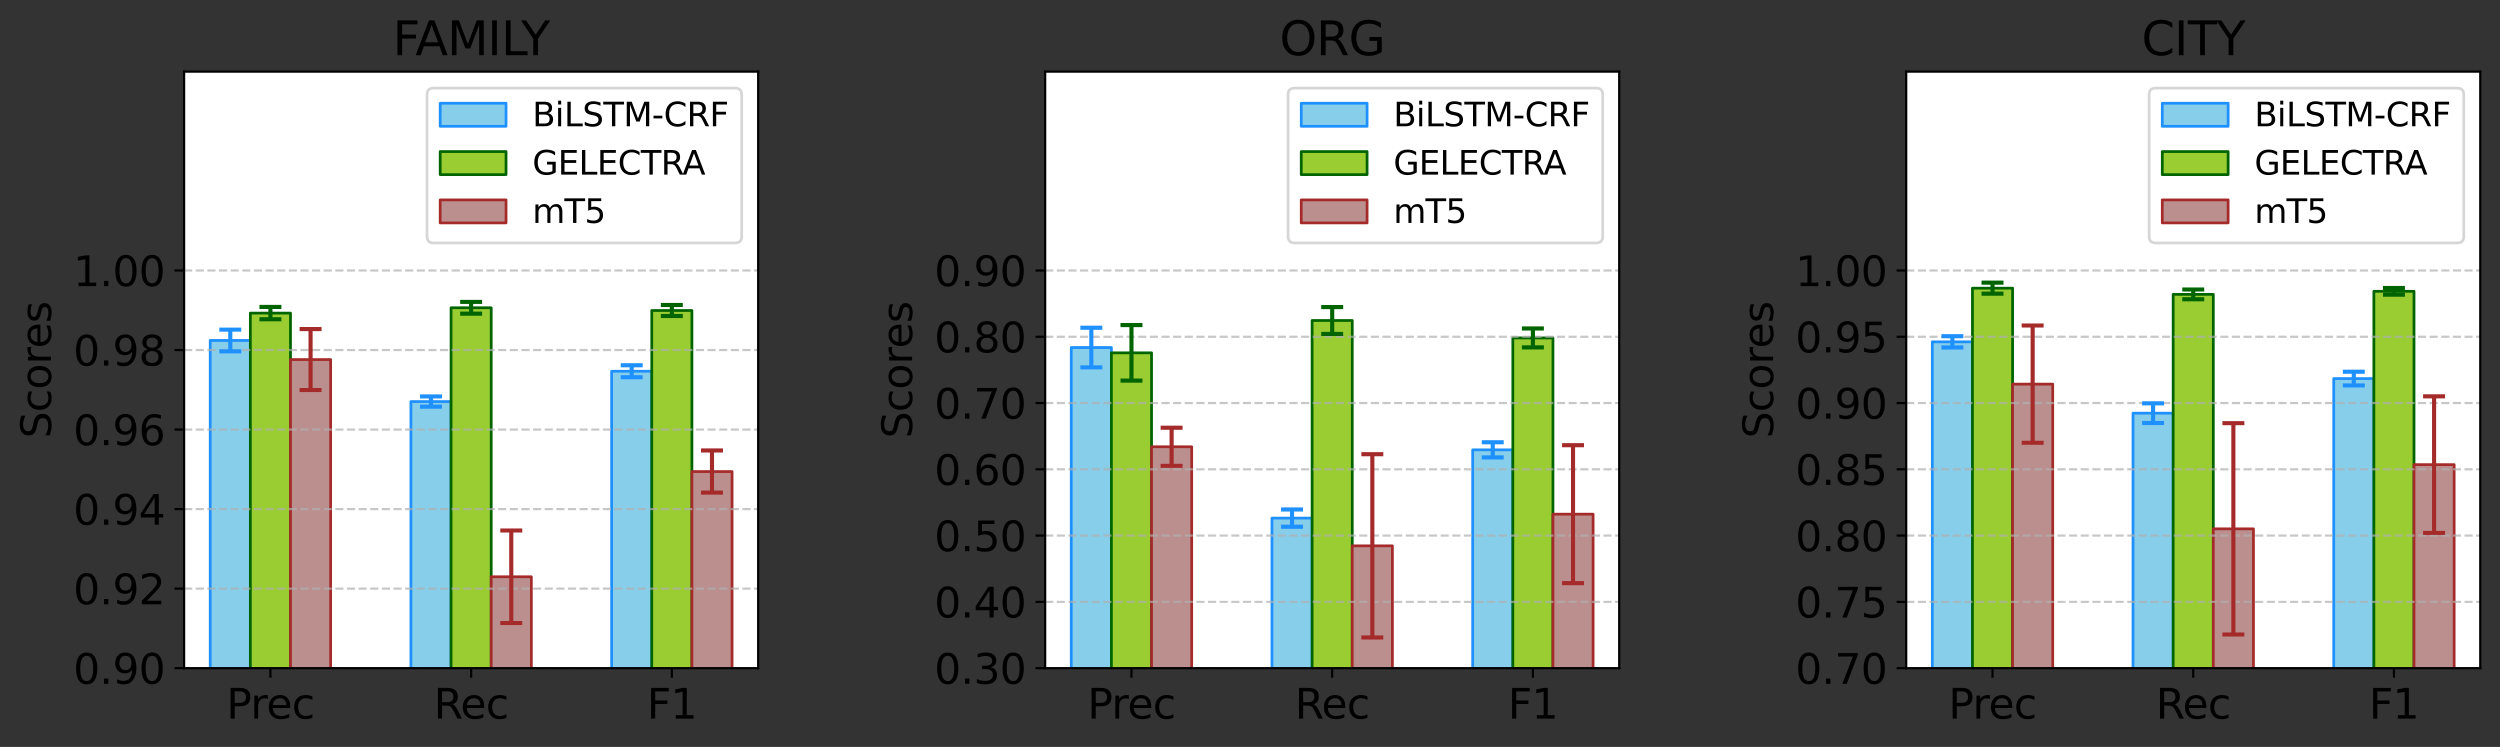 <?xml version="1.0" encoding="utf-8" standalone="no"?>
<!DOCTYPE svg PUBLIC "-//W3C//DTD SVG 1.1//EN"
  "http://www.w3.org/Graphics/SVG/1.1/DTD/svg11.dtd">
<svg xmlns:xlink="http://www.w3.org/1999/xlink" width="911.316pt" height="272.275pt" viewBox="0 0 911.316 272.275" xmlns="http://www.w3.org/2000/svg" version="1.1">
 <rect x="0" y="0" width="911.316" height="272.275" fill="#333333" stroke="none"/>
 <defs>
  <style type="text/css">*{stroke-linejoin: round; stroke-linecap: butt}</style>
 </defs>
 <g id="figure_1">
  <g id="patch_1">
   <path d="M 0 272.275 
L 911.316 272.275 
L 911.316 0 
L 0 0 
L 0 272.275 
z
" style="fill: none"/>
  </g>
  <g id="axes_1">
   <g id="patch_2">
    <path d="M 67.116 243.557 
L 276.366 243.557 
L 276.366 26.117 
L 67.116 26.117 
z
" style="fill: #ffffff"/>
   </g>
   <g id="patch_3">
    <path d="M 76.627 1548.197 
L 91.26 1548.197 
L 91.26 124.11 
L 76.627 124.11 
z
" clip-path="url(#p66195ab2c8)" style="fill: #87ceeb; stroke: #1e90ff; stroke-linejoin: miter"/>
   </g>
   <g id="patch_4">
    <path d="M 149.791 1548.197 
L 164.424 1548.197 
L 164.424 146.376 
L 149.791 146.376 
z
" clip-path="url(#p66195ab2c8)" style="fill: #87ceeb; stroke: #1e90ff; stroke-linejoin: miter"/>
   </g>
   <g id="patch_5">
    <path d="M 222.956 1548.197 
L 237.589 1548.197 
L 237.589 135.33 
L 222.956 135.33 
z
" clip-path="url(#p66195ab2c8)" style="fill: #87ceeb; stroke: #1e90ff; stroke-linejoin: miter"/>
   </g>
   <g id="patch_6">
    <path d="M 91.26 1548.197 
L 105.893 1548.197 
L 105.893 114.137 
L 91.26 114.137 
z
" clip-path="url(#p66195ab2c8)" style="fill: #9acd32; stroke: #006400; stroke-linejoin: miter"/>
   </g>
   <g id="patch_7">
    <path d="M 164.424 1548.197 
L 179.057 1548.197 
L 179.057 112.195 
L 164.424 112.195 
z
" clip-path="url(#p66195ab2c8)" style="fill: #9acd32; stroke: #006400; stroke-linejoin: miter"/>
   </g>
   <g id="patch_8">
    <path d="M 237.589 1548.197 
L 252.221 1548.197 
L 252.221 113.18 
L 237.589 113.18 
z
" clip-path="url(#p66195ab2c8)" style="fill: #9acd32; stroke: #006400; stroke-linejoin: miter"/>
   </g>
   <g id="patch_9">
    <path d="M 105.893 1548.197 
L 120.526 1548.197 
L 120.526 131.068 
L 105.893 131.068 
z
" clip-path="url(#p66195ab2c8)" style="fill: #bc8f8f; stroke: #a52a2a; stroke-linejoin: miter"/>
   </g>
   <g id="patch_10">
    <path d="M 179.057 1548.197 
L 193.69 1548.197 
L 193.69 210.246 
L 179.057 210.246 
z
" clip-path="url(#p66195ab2c8)" style="fill: #bc8f8f; stroke: #a52a2a; stroke-linejoin: miter"/>
   </g>
   <g id="patch_11">
    <path d="M 252.221 1548.197 
L 266.854 1548.197 
L 266.854 171.889 
L 252.221 171.889 
z
" clip-path="url(#p66195ab2c8)" style="fill: #bc8f8f; stroke: #a52a2a; stroke-linejoin: miter"/>
   </g>
   <g id="matplotlib.axis_1">
    <g id="xtick_1">
     <g id="line2d_1">
      <defs>
       <path id="mef17feef3d" d="M 0 0 
L 0 3.5 
" style="stroke: #000000; stroke-width: 0.8"/>
      </defs>
      <g>
       <use xlink:href="#mef17feef3d" x="98.576" y="243.557" style="stroke: #000000; stroke-width: 0.8"/>
      </g>
     </g>
     <g id="text_1">
      <!-- Prec -->
      <g transform="translate(82.532 261.955)scale(0.15 -0.15)">
       <defs>
        <path id="DejaVuSans-50" d="M 1259 4147 
L 1259 2394 
L 2053 2394 
Q 2494 2394 2734 2622 
Q 2975 2850 2975 3272 
Q 2975 3691 2734 3919 
Q 2494 4147 2053 4147 
L 1259 4147 
z
M 628 4666 
L 2053 4666 
Q 2838 4666 3239 4311 
Q 3641 3956 3641 3272 
Q 3641 2581 3239 2228 
Q 2838 1875 2053 1875 
L 1259 1875 
L 1259 0 
L 628 0 
L 628 4666 
z
" transform="scale(0.016)"/>
        <path id="DejaVuSans-72" d="M 2631 2963 
Q 2534 3019 2420 3045 
Q 2306 3072 2169 3072 
Q 1681 3072 1420 2755 
Q 1159 2438 1159 1844 
L 1159 0 
L 581 0 
L 581 3500 
L 1159 3500 
L 1159 2956 
Q 1341 3275 1631 3429 
Q 1922 3584 2338 3584 
Q 2397 3584 2469 3576 
Q 2541 3569 2628 3553 
L 2631 2963 
z
" transform="scale(0.016)"/>
        <path id="DejaVuSans-65" d="M 3597 1894 
L 3597 1613 
L 953 1613 
Q 991 1019 1311 708 
Q 1631 397 2203 397 
Q 2534 397 2845 478 
Q 3156 559 3463 722 
L 3463 178 
Q 3153 47 2828 -22 
Q 2503 -91 2169 -91 
Q 1331 -91 842 396 
Q 353 884 353 1716 
Q 353 2575 817 3079 
Q 1281 3584 2069 3584 
Q 2775 3584 3186 3129 
Q 3597 2675 3597 1894 
z
M 3022 2063 
Q 3016 2534 2758 2815 
Q 2500 3097 2075 3097 
Q 1594 3097 1305 2825 
Q 1016 2553 972 2059 
L 3022 2063 
z
" transform="scale(0.016)"/>
        <path id="DejaVuSans-63" d="M 3122 3366 
L 3122 2828 
Q 2878 2963 2633 3030 
Q 2388 3097 2138 3097 
Q 1578 3097 1268 2742 
Q 959 2388 959 1747 
Q 959 1106 1268 751 
Q 1578 397 2138 397 
Q 2388 397 2633 464 
Q 2878 531 3122 666 
L 3122 134 
Q 2881 22 2623 -34 
Q 2366 -91 2075 -91 
Q 1284 -91 818 406 
Q 353 903 353 1747 
Q 353 2603 823 3093 
Q 1294 3584 2113 3584 
Q 2378 3584 2631 3529 
Q 2884 3475 3122 3366 
z
" transform="scale(0.016)"/>
       </defs>
       <use xlink:href="#DejaVuSans-50"/>
       <use xlink:href="#DejaVuSans-72" x="58.553"/>
       <use xlink:href="#DejaVuSans-65" x="97.416"/>
       <use xlink:href="#DejaVuSans-63" x="158.939"/>
      </g>
     </g>
    </g>
    <g id="xtick_2">
     <g id="line2d_2">
      <g>
       <use xlink:href="#mef17feef3d" x="171.741" y="243.557" style="stroke: #000000; stroke-width: 0.8"/>
      </g>
     </g>
     <g id="text_2">
      <!-- Rec -->
      <g transform="translate(158.128 261.955)scale(0.15 -0.15)">
       <defs>
        <path id="DejaVuSans-52" d="M 2841 2188 
Q 3044 2119 3236 1894 
Q 3428 1669 3622 1275 
L 4263 0 
L 3584 0 
L 2988 1197 
Q 2756 1666 2539 1819 
Q 2322 1972 1947 1972 
L 1259 1972 
L 1259 0 
L 628 0 
L 628 4666 
L 2053 4666 
Q 2853 4666 3247 4331 
Q 3641 3997 3641 3322 
Q 3641 2881 3436 2590 
Q 3231 2300 2841 2188 
z
M 1259 4147 
L 1259 2491 
L 2053 2491 
Q 2509 2491 2742 2702 
Q 2975 2913 2975 3322 
Q 2975 3731 2742 3939 
Q 2509 4147 2053 4147 
L 1259 4147 
z
" transform="scale(0.016)"/>
       </defs>
       <use xlink:href="#DejaVuSans-52"/>
       <use xlink:href="#DejaVuSans-65" x="64.982"/>
       <use xlink:href="#DejaVuSans-63" x="126.506"/>
      </g>
     </g>
    </g>
    <g id="xtick_3">
     <g id="line2d_3">
      <g>
       <use xlink:href="#mef17feef3d" x="244.905" y="243.557" style="stroke: #000000; stroke-width: 0.8"/>
      </g>
     </g>
     <g id="text_3">
      <!-- F1 -->
      <g transform="translate(235.819 261.955)scale(0.15 -0.15)">
       <defs>
        <path id="DejaVuSans-46" d="M 628 4666 
L 3309 4666 
L 3309 4134 
L 1259 4134 
L 1259 2759 
L 3109 2759 
L 3109 2228 
L 1259 2228 
L 1259 0 
L 628 0 
L 628 4666 
z
" transform="scale(0.016)"/>
        <path id="DejaVuSans-31" d="M 794 531 
L 1825 531 
L 1825 4091 
L 703 3866 
L 703 4441 
L 1819 4666 
L 2450 4666 
L 2450 531 
L 3481 531 
L 3481 0 
L 794 0 
L 794 531 
z
" transform="scale(0.016)"/>
       </defs>
       <use xlink:href="#DejaVuSans-46"/>
       <use xlink:href="#DejaVuSans-31" x="57.52"/>
      </g>
     </g>
    </g>
   </g>
   <g id="matplotlib.axis_2">
    <g id="ytick_1">
     <g id="line2d_4">
      <path d="M 67.116 243.557 
L 276.366 243.557 
" clip-path="url(#p66195ab2c8)" style="fill: none; stroke-dasharray: 2.96,1.28; stroke-dashoffset: 0; stroke: #b0b0b0; stroke-opacity: 0.7; stroke-width: 0.8"/>
     </g>
     <g id="line2d_5">
      <defs>
       <path id="mcb99501581" d="M 0 0 
L -3.5 0 
" style="stroke: #000000; stroke-width: 0.8"/>
      </defs>
      <g>
       <use xlink:href="#mcb99501581" x="67.116" y="243.557" style="stroke: #000000; stroke-width: 0.8"/>
      </g>
     </g>
     <g id="text_4">
      <!-- 0.90 -->
      <g transform="translate(26.717 249.256)scale(0.15 -0.15)">
       <defs>
        <path id="DejaVuSans-30" d="M 2034 4250 
Q 1547 4250 1301 3770 
Q 1056 3291 1056 2328 
Q 1056 1369 1301 889 
Q 1547 409 2034 409 
Q 2525 409 2770 889 
Q 3016 1369 3016 2328 
Q 3016 3291 2770 3770 
Q 2525 4250 2034 4250 
z
M 2034 4750 
Q 2819 4750 3233 4129 
Q 3647 3509 3647 2328 
Q 3647 1150 3233 529 
Q 2819 -91 2034 -91 
Q 1250 -91 836 529 
Q 422 1150 422 2328 
Q 422 3509 836 4129 
Q 1250 4750 2034 4750 
z
" transform="scale(0.016)"/>
        <path id="DejaVuSans-2e" d="M 684 794 
L 1344 794 
L 1344 0 
L 684 0 
L 684 794 
z
" transform="scale(0.016)"/>
        <path id="DejaVuSans-39" d="M 703 97 
L 703 672 
Q 941 559 1184 500 
Q 1428 441 1663 441 
Q 2288 441 2617 861 
Q 2947 1281 2994 2138 
Q 2813 1869 2534 1725 
Q 2256 1581 1919 1581 
Q 1219 1581 811 2004 
Q 403 2428 403 3163 
Q 403 3881 828 4315 
Q 1253 4750 1959 4750 
Q 2769 4750 3195 4129 
Q 3622 3509 3622 2328 
Q 3622 1225 3098 567 
Q 2575 -91 1691 -91 
Q 1453 -91 1209 -44 
Q 966 3 703 97 
z
M 1959 2075 
Q 2384 2075 2632 2365 
Q 2881 2656 2881 3163 
Q 2881 3666 2632 3958 
Q 2384 4250 1959 4250 
Q 1534 4250 1286 3958 
Q 1038 3666 1038 3163 
Q 1038 2656 1286 2365 
Q 1534 2075 1959 2075 
z
" transform="scale(0.016)"/>
       </defs>
       <use xlink:href="#DejaVuSans-30"/>
       <use xlink:href="#DejaVuSans-2e" x="63.623"/>
       <use xlink:href="#DejaVuSans-39" x="95.41"/>
       <use xlink:href="#DejaVuSans-30" x="159.033"/>
      </g>
     </g>
    </g>
    <g id="ytick_2">
     <g id="line2d_6">
      <path d="M 67.116 214.565 
L 276.366 214.565 
" clip-path="url(#p66195ab2c8)" style="fill: none; stroke-dasharray: 2.96,1.28; stroke-dashoffset: 0; stroke: #b0b0b0; stroke-opacity: 0.7; stroke-width: 0.8"/>
     </g>
     <g id="line2d_7">
      <g>
       <use xlink:href="#mcb99501581" x="67.116" y="214.565" style="stroke: #000000; stroke-width: 0.8"/>
      </g>
     </g>
     <g id="text_5">
      <!-- 0.92 -->
      <g transform="translate(26.717 220.264)scale(0.15 -0.15)">
       <defs>
        <path id="DejaVuSans-32" d="M 1228 531 
L 3431 531 
L 3431 0 
L 469 0 
L 469 531 
Q 828 903 1448 1529 
Q 2069 2156 2228 2338 
Q 2531 2678 2651 2914 
Q 2772 3150 2772 3378 
Q 2772 3750 2511 3984 
Q 2250 4219 1831 4219 
Q 1534 4219 1204 4116 
Q 875 4013 500 3803 
L 500 4441 
Q 881 4594 1212 4672 
Q 1544 4750 1819 4750 
Q 2544 4750 2975 4387 
Q 3406 4025 3406 3419 
Q 3406 3131 3298 2873 
Q 3191 2616 2906 2266 
Q 2828 2175 2409 1742 
Q 1991 1309 1228 531 
z
" transform="scale(0.016)"/>
       </defs>
       <use xlink:href="#DejaVuSans-30"/>
       <use xlink:href="#DejaVuSans-2e" x="63.623"/>
       <use xlink:href="#DejaVuSans-39" x="95.41"/>
       <use xlink:href="#DejaVuSans-32" x="159.033"/>
      </g>
     </g>
    </g>
    <g id="ytick_3">
     <g id="line2d_8">
      <path d="M 67.116 185.573 
L 276.366 185.573 
" clip-path="url(#p66195ab2c8)" style="fill: none; stroke-dasharray: 2.96,1.28; stroke-dashoffset: 0; stroke: #b0b0b0; stroke-opacity: 0.7; stroke-width: 0.8"/>
     </g>
     <g id="line2d_9">
      <g>
       <use xlink:href="#mcb99501581" x="67.116" y="185.573" style="stroke: #000000; stroke-width: 0.8"/>
      </g>
     </g>
     <g id="text_6">
      <!-- 0.94 -->
      <g transform="translate(26.717 191.272)scale(0.15 -0.15)">
       <defs>
        <path id="DejaVuSans-34" d="M 2419 4116 
L 825 1625 
L 2419 1625 
L 2419 4116 
z
M 2253 4666 
L 3047 4666 
L 3047 1625 
L 3713 1625 
L 3713 1100 
L 3047 1100 
L 3047 0 
L 2419 0 
L 2419 1100 
L 313 1100 
L 313 1709 
L 2253 4666 
z
" transform="scale(0.016)"/>
       </defs>
       <use xlink:href="#DejaVuSans-30"/>
       <use xlink:href="#DejaVuSans-2e" x="63.623"/>
       <use xlink:href="#DejaVuSans-39" x="95.41"/>
       <use xlink:href="#DejaVuSans-34" x="159.033"/>
      </g>
     </g>
    </g>
    <g id="ytick_4">
     <g id="line2d_10">
      <path d="M 67.116 156.581 
L 276.366 156.581 
" clip-path="url(#p66195ab2c8)" style="fill: none; stroke-dasharray: 2.96,1.28; stroke-dashoffset: 0; stroke: #b0b0b0; stroke-opacity: 0.7; stroke-width: 0.8"/>
     </g>
     <g id="line2d_11">
      <g>
       <use xlink:href="#mcb99501581" x="67.116" y="156.581" style="stroke: #000000; stroke-width: 0.8"/>
      </g>
     </g>
     <g id="text_7">
      <!-- 0.96 -->
      <g transform="translate(26.717 162.28)scale(0.15 -0.15)">
       <defs>
        <path id="DejaVuSans-36" d="M 2113 2584 
Q 1688 2584 1439 2293 
Q 1191 2003 1191 1497 
Q 1191 994 1439 701 
Q 1688 409 2113 409 
Q 2538 409 2786 701 
Q 3034 994 3034 1497 
Q 3034 2003 2786 2293 
Q 2538 2584 2113 2584 
z
M 3366 4563 
L 3366 3988 
Q 3128 4100 2886 4159 
Q 2644 4219 2406 4219 
Q 1781 4219 1451 3797 
Q 1122 3375 1075 2522 
Q 1259 2794 1537 2939 
Q 1816 3084 2150 3084 
Q 2853 3084 3261 2657 
Q 3669 2231 3669 1497 
Q 3669 778 3244 343 
Q 2819 -91 2113 -91 
Q 1303 -91 875 529 
Q 447 1150 447 2328 
Q 447 3434 972 4092 
Q 1497 4750 2381 4750 
Q 2619 4750 2861 4703 
Q 3103 4656 3366 4563 
z
" transform="scale(0.016)"/>
       </defs>
       <use xlink:href="#DejaVuSans-30"/>
       <use xlink:href="#DejaVuSans-2e" x="63.623"/>
       <use xlink:href="#DejaVuSans-39" x="95.41"/>
       <use xlink:href="#DejaVuSans-36" x="159.033"/>
      </g>
     </g>
    </g>
    <g id="ytick_5">
     <g id="line2d_12">
      <path d="M 67.116 127.589 
L 276.366 127.589 
" clip-path="url(#p66195ab2c8)" style="fill: none; stroke-dasharray: 2.96,1.28; stroke-dashoffset: 0; stroke: #b0b0b0; stroke-opacity: 0.7; stroke-width: 0.8"/>
     </g>
     <g id="line2d_13">
      <g>
       <use xlink:href="#mcb99501581" x="67.116" y="127.589" style="stroke: #000000; stroke-width: 0.8"/>
      </g>
     </g>
     <g id="text_8">
      <!-- 0.98 -->
      <g transform="translate(26.717 133.288)scale(0.15 -0.15)">
       <defs>
        <path id="DejaVuSans-38" d="M 2034 2216 
Q 1584 2216 1326 1975 
Q 1069 1734 1069 1313 
Q 1069 891 1326 650 
Q 1584 409 2034 409 
Q 2484 409 2743 651 
Q 3003 894 3003 1313 
Q 3003 1734 2745 1975 
Q 2488 2216 2034 2216 
z
M 1403 2484 
Q 997 2584 770 2862 
Q 544 3141 544 3541 
Q 544 4100 942 4425 
Q 1341 4750 2034 4750 
Q 2731 4750 3128 4425 
Q 3525 4100 3525 3541 
Q 3525 3141 3298 2862 
Q 3072 2584 2669 2484 
Q 3125 2378 3379 2068 
Q 3634 1759 3634 1313 
Q 3634 634 3220 271 
Q 2806 -91 2034 -91 
Q 1263 -91 848 271 
Q 434 634 434 1313 
Q 434 1759 690 2068 
Q 947 2378 1403 2484 
z
M 1172 3481 
Q 1172 3119 1398 2916 
Q 1625 2713 2034 2713 
Q 2441 2713 2670 2916 
Q 2900 3119 2900 3481 
Q 2900 3844 2670 4047 
Q 2441 4250 2034 4250 
Q 1625 4250 1398 4047 
Q 1172 3844 1172 3481 
z
" transform="scale(0.016)"/>
       </defs>
       <use xlink:href="#DejaVuSans-30"/>
       <use xlink:href="#DejaVuSans-2e" x="63.623"/>
       <use xlink:href="#DejaVuSans-39" x="95.41"/>
       <use xlink:href="#DejaVuSans-38" x="159.033"/>
      </g>
     </g>
    </g>
    <g id="ytick_6">
     <g id="line2d_14">
      <path d="M 67.116 98.597 
L 276.366 98.597 
" clip-path="url(#p66195ab2c8)" style="fill: none; stroke-dasharray: 2.96,1.28; stroke-dashoffset: 0; stroke: #b0b0b0; stroke-opacity: 0.7; stroke-width: 0.8"/>
     </g>
     <g id="line2d_15">
      <g>
       <use xlink:href="#mcb99501581" x="67.116" y="98.597" style="stroke: #000000; stroke-width: 0.8"/>
      </g>
     </g>
     <g id="text_9">
      <!-- 1.00 -->
      <g transform="translate(26.717 104.296)scale(0.15 -0.15)">
       <use xlink:href="#DejaVuSans-31"/>
       <use xlink:href="#DejaVuSans-2e" x="63.623"/>
       <use xlink:href="#DejaVuSans-30" x="95.41"/>
       <use xlink:href="#DejaVuSans-30" x="159.033"/>
      </g>
     </g>
    </g>
    <g id="text_10">
     <!-- Scores -->
     <g transform="translate(18.598 159.748)rotate(-90)scale(0.15 -0.15)">
      <defs>
       <path id="DejaVuSans-53" d="M 3425 4513 
L 3425 3897 
Q 3066 4069 2747 4153 
Q 2428 4238 2131 4238 
Q 1616 4238 1336 4038 
Q 1056 3838 1056 3469 
Q 1056 3159 1242 3001 
Q 1428 2844 1947 2747 
L 2328 2669 
Q 3034 2534 3370 2195 
Q 3706 1856 3706 1288 
Q 3706 609 3251 259 
Q 2797 -91 1919 -91 
Q 1588 -91 1214 -16 
Q 841 59 441 206 
L 441 856 
Q 825 641 1194 531 
Q 1563 422 1919 422 
Q 2459 422 2753 634 
Q 3047 847 3047 1241 
Q 3047 1584 2836 1778 
Q 2625 1972 2144 2069 
L 1759 2144 
Q 1053 2284 737 2584 
Q 422 2884 422 3419 
Q 422 4038 858 4394 
Q 1294 4750 2059 4750 
Q 2388 4750 2728 4690 
Q 3069 4631 3425 4513 
z
" transform="scale(0.016)"/>
       <path id="DejaVuSans-6f" d="M 1959 3097 
Q 1497 3097 1228 2736 
Q 959 2375 959 1747 
Q 959 1119 1226 758 
Q 1494 397 1959 397 
Q 2419 397 2687 759 
Q 2956 1122 2956 1747 
Q 2956 2369 2687 2733 
Q 2419 3097 1959 3097 
z
M 1959 3584 
Q 2709 3584 3137 3096 
Q 3566 2609 3566 1747 
Q 3566 888 3137 398 
Q 2709 -91 1959 -91 
Q 1206 -91 779 398 
Q 353 888 353 1747 
Q 353 2609 779 3096 
Q 1206 3584 1959 3584 
z
" transform="scale(0.016)"/>
       <path id="DejaVuSans-73" d="M 2834 3397 
L 2834 2853 
Q 2591 2978 2328 3040 
Q 2066 3103 1784 3103 
Q 1356 3103 1142 2972 
Q 928 2841 928 2578 
Q 928 2378 1081 2264 
Q 1234 2150 1697 2047 
L 1894 2003 
Q 2506 1872 2764 1633 
Q 3022 1394 3022 966 
Q 3022 478 2636 193 
Q 2250 -91 1575 -91 
Q 1294 -91 989 -36 
Q 684 19 347 128 
L 347 722 
Q 666 556 975 473 
Q 1284 391 1588 391 
Q 1994 391 2212 530 
Q 2431 669 2431 922 
Q 2431 1156 2273 1281 
Q 2116 1406 1581 1522 
L 1381 1569 
Q 847 1681 609 1914 
Q 372 2147 372 2553 
Q 372 3047 722 3315 
Q 1072 3584 1716 3584 
Q 2034 3584 2315 3537 
Q 2597 3491 2834 3397 
z
" transform="scale(0.016)"/>
      </defs>
      <use xlink:href="#DejaVuSans-53"/>
      <use xlink:href="#DejaVuSans-63" x="63.477"/>
      <use xlink:href="#DejaVuSans-6f" x="118.457"/>
      <use xlink:href="#DejaVuSans-72" x="179.639"/>
      <use xlink:href="#DejaVuSans-65" x="218.502"/>
      <use xlink:href="#DejaVuSans-73" x="280.025"/>
     </g>
    </g>
   </g>
   <g id="LineCollection_1">
    <path d="M 83.943 128.061 
L 83.943 120.16 
" clip-path="url(#p66195ab2c8)" style="fill: none; stroke: #1e90ff; stroke-width: 1.5"/>
    <path d="M 157.108 148.245 
L 157.108 144.507 
" clip-path="url(#p66195ab2c8)" style="fill: none; stroke: #1e90ff; stroke-width: 1.5"/>
    <path d="M 230.272 137.513 
L 230.272 133.148 
" clip-path="url(#p66195ab2c8)" style="fill: none; stroke: #1e90ff; stroke-width: 1.5"/>
   </g>
   <g id="line2d_16">
    <defs>
     <path id="mf400fa6314" d="M 4 0 
L -4 -0 
" style="stroke: #1e90ff; stroke-width: 1.5"/>
    </defs>
    <g clip-path="url(#p66195ab2c8)">
     <use xlink:href="#mf400fa6314" x="83.943" y="128.061" style="fill: #1e90ff; stroke: #1e90ff; stroke-width: 1.5"/>
     <use xlink:href="#mf400fa6314" x="157.108" y="148.245" style="fill: #1e90ff; stroke: #1e90ff; stroke-width: 1.5"/>
     <use xlink:href="#mf400fa6314" x="230.272" y="137.513" style="fill: #1e90ff; stroke: #1e90ff; stroke-width: 1.5"/>
    </g>
   </g>
   <g id="line2d_17">
    <g clip-path="url(#p66195ab2c8)">
     <use xlink:href="#mf400fa6314" x="83.943" y="120.16" style="fill: #1e90ff; stroke: #1e90ff; stroke-width: 1.5"/>
     <use xlink:href="#mf400fa6314" x="157.108" y="144.507" style="fill: #1e90ff; stroke: #1e90ff; stroke-width: 1.5"/>
     <use xlink:href="#mf400fa6314" x="230.272" y="133.148" style="fill: #1e90ff; stroke: #1e90ff; stroke-width: 1.5"/>
    </g>
   </g>
   <g id="LineCollection_2">
    <path d="M 98.576 116.384 
L 98.576 111.891 
" clip-path="url(#p66195ab2c8)" style="fill: none; stroke: #006400; stroke-width: 1.5"/>
    <path d="M 171.741 114.336 
L 171.741 110.053 
" clip-path="url(#p66195ab2c8)" style="fill: none; stroke: #006400; stroke-width: 1.5"/>
    <path d="M 244.905 115.182 
L 244.905 111.179 
" clip-path="url(#p66195ab2c8)" style="fill: none; stroke: #006400; stroke-width: 1.5"/>
   </g>
   <g id="line2d_18">
    <defs>
     <path id="m7ef2db8e1b" d="M 4 0 
L -4 -0 
" style="stroke: #006400; stroke-width: 1.5"/>
    </defs>
    <g clip-path="url(#p66195ab2c8)">
     <use xlink:href="#m7ef2db8e1b" x="98.576" y="116.384" style="fill: #006400; stroke: #006400; stroke-width: 1.5"/>
     <use xlink:href="#m7ef2db8e1b" x="171.741" y="114.336" style="fill: #006400; stroke: #006400; stroke-width: 1.5"/>
     <use xlink:href="#m7ef2db8e1b" x="244.905" y="115.182" style="fill: #006400; stroke: #006400; stroke-width: 1.5"/>
    </g>
   </g>
   <g id="line2d_19">
    <g clip-path="url(#p66195ab2c8)">
     <use xlink:href="#m7ef2db8e1b" x="98.576" y="111.891" style="fill: #006400; stroke: #006400; stroke-width: 1.5"/>
     <use xlink:href="#m7ef2db8e1b" x="171.741" y="110.053" style="fill: #006400; stroke: #006400; stroke-width: 1.5"/>
     <use xlink:href="#m7ef2db8e1b" x="244.905" y="111.179" style="fill: #006400; stroke: #006400; stroke-width: 1.5"/>
    </g>
   </g>
   <g id="LineCollection_3">
    <path d="M 113.209 142.175 
L 113.209 119.962 
" clip-path="url(#p66195ab2c8)" style="fill: none; stroke: #a52a2a; stroke-width: 1.5"/>
    <path d="M 186.373 227.11 
L 186.373 193.381 
" clip-path="url(#p66195ab2c8)" style="fill: none; stroke: #a52a2a; stroke-width: 1.5"/>
    <path d="M 259.538 179.563 
L 259.538 164.215 
" clip-path="url(#p66195ab2c8)" style="fill: none; stroke: #a52a2a; stroke-width: 1.5"/>
   </g>
   <g id="line2d_20">
    <defs>
     <path id="mbed68f5052" d="M 4 0 
L -4 -0 
" style="stroke: #a52a2a; stroke-width: 1.5"/>
    </defs>
    <g clip-path="url(#p66195ab2c8)">
     <use xlink:href="#mbed68f5052" x="113.209" y="142.175" style="fill: #a52a2a; stroke: #a52a2a; stroke-width: 1.5"/>
     <use xlink:href="#mbed68f5052" x="186.373" y="227.11" style="fill: #a52a2a; stroke: #a52a2a; stroke-width: 1.5"/>
     <use xlink:href="#mbed68f5052" x="259.538" y="179.563" style="fill: #a52a2a; stroke: #a52a2a; stroke-width: 1.5"/>
    </g>
   </g>
   <g id="line2d_21">
    <g clip-path="url(#p66195ab2c8)">
     <use xlink:href="#mbed68f5052" x="113.209" y="119.962" style="fill: #a52a2a; stroke: #a52a2a; stroke-width: 1.5"/>
     <use xlink:href="#mbed68f5052" x="186.373" y="193.381" style="fill: #a52a2a; stroke: #a52a2a; stroke-width: 1.5"/>
     <use xlink:href="#mbed68f5052" x="259.538" y="164.215" style="fill: #a52a2a; stroke: #a52a2a; stroke-width: 1.5"/>
    </g>
   </g>
   <g id="patch_12">
    <path d="M 67.116 243.557 
L 67.116 26.117 
" style="fill: none; stroke: #000000; stroke-width: 0.8; stroke-linejoin: miter; stroke-linecap: square"/>
   </g>
   <g id="patch_13">
    <path d="M 276.366 243.557 
L 276.366 26.117 
" style="fill: none; stroke: #000000; stroke-width: 0.8; stroke-linejoin: miter; stroke-linecap: square"/>
   </g>
   <g id="patch_14">
    <path d="M 67.116 243.557 
L 276.366 243.557 
" style="fill: none; stroke: #000000; stroke-width: 0.8; stroke-linejoin: miter; stroke-linecap: square"/>
   </g>
   <g id="patch_15">
    <path d="M 67.116 26.117 
L 276.366 26.117 
" style="fill: none; stroke: #000000; stroke-width: 0.8; stroke-linejoin: miter; stroke-linecap: square"/>
   </g>
   <g id="text_11">
    <!-- FAMILY -->
    <g transform="translate(143.17 20.117)scale(0.17 -0.17)">
     <defs>
      <path id="DejaVuSans-41" d="M 2188 4044 
L 1331 1722 
L 3047 1722 
L 2188 4044 
z
M 1831 4666 
L 2547 4666 
L 4325 0 
L 3669 0 
L 3244 1197 
L 1141 1197 
L 716 0 
L 50 0 
L 1831 4666 
z
" transform="scale(0.016)"/>
      <path id="DejaVuSans-4d" d="M 628 4666 
L 1569 4666 
L 2759 1491 
L 3956 4666 
L 4897 4666 
L 4897 0 
L 4281 0 
L 4281 4097 
L 3078 897 
L 2444 897 
L 1241 4097 
L 1241 0 
L 628 0 
L 628 4666 
z
" transform="scale(0.016)"/>
      <path id="DejaVuSans-49" d="M 628 4666 
L 1259 4666 
L 1259 0 
L 628 0 
L 628 4666 
z
" transform="scale(0.016)"/>
      <path id="DejaVuSans-4c" d="M 628 4666 
L 1259 4666 
L 1259 531 
L 3531 531 
L 3531 0 
L 628 0 
L 628 4666 
z
" transform="scale(0.016)"/>
      <path id="DejaVuSans-59" d="M -13 4666 
L 666 4666 
L 1959 2747 
L 3244 4666 
L 3922 4666 
L 2272 2222 
L 2272 0 
L 1638 0 
L 1638 2222 
L -13 4666 
z
" transform="scale(0.016)"/>
     </defs>
     <use xlink:href="#DejaVuSans-46"/>
     <use xlink:href="#DejaVuSans-41" x="48.395"/>
     <use xlink:href="#DejaVuSans-4d" x="116.803"/>
     <use xlink:href="#DejaVuSans-49" x="203.082"/>
     <use xlink:href="#DejaVuSans-4c" x="232.574"/>
     <use xlink:href="#DejaVuSans-59" x="275.037"/>
    </g>
   </g>
   <g id="legend_1">
    <g id="patch_16">
     <path d="M 158.062 88.559 
L 267.966 88.559 
Q 270.366 88.559 270.366 86.159 
L 270.366 34.517 
Q 270.366 32.117 267.966 32.117 
L 158.062 32.117 
Q 155.662 32.117 155.662 34.517 
L 155.662 86.159 
Q 155.662 88.559 158.062 88.559 
z
" style="fill: #ffffff; opacity: 0.8; stroke: #cccccc; stroke-linejoin: miter"/>
    </g>
    <g id="patch_17">
     <path d="M 160.463 46.035 
L 184.463 46.035 
L 184.463 37.635 
L 160.463 37.635 
z
" style="fill: #87ceeb; stroke: #1e90ff; stroke-linejoin: miter"/>
    </g>
    <g id="text_12">
     <!-- BiLSTM-CRF -->
     <g transform="translate(194.062 46.035)scale(0.12 -0.12)">
      <defs>
       <path id="DejaVuSans-42" d="M 1259 2228 
L 1259 519 
L 2272 519 
Q 2781 519 3026 730 
Q 3272 941 3272 1375 
Q 3272 1813 3026 2020 
Q 2781 2228 2272 2228 
L 1259 2228 
z
M 1259 4147 
L 1259 2741 
L 2194 2741 
Q 2656 2741 2882 2914 
Q 3109 3088 3109 3444 
Q 3109 3797 2882 3972 
Q 2656 4147 2194 4147 
L 1259 4147 
z
M 628 4666 
L 2241 4666 
Q 2963 4666 3353 4366 
Q 3744 4066 3744 3513 
Q 3744 3084 3544 2831 
Q 3344 2578 2956 2516 
Q 3422 2416 3680 2098 
Q 3938 1781 3938 1306 
Q 3938 681 3513 340 
Q 3088 0 2303 0 
L 628 0 
L 628 4666 
z
" transform="scale(0.016)"/>
       <path id="DejaVuSans-69" d="M 603 3500 
L 1178 3500 
L 1178 0 
L 603 0 
L 603 3500 
z
M 603 4863 
L 1178 4863 
L 1178 4134 
L 603 4134 
L 603 4863 
z
" transform="scale(0.016)"/>
       <path id="DejaVuSans-54" d="M -19 4666 
L 3928 4666 
L 3928 4134 
L 2272 4134 
L 2272 0 
L 1638 0 
L 1638 4134 
L -19 4134 
L -19 4666 
z
" transform="scale(0.016)"/>
       <path id="DejaVuSans-2d" d="M 313 2009 
L 1997 2009 
L 1997 1497 
L 313 1497 
L 313 2009 
z
" transform="scale(0.016)"/>
       <path id="DejaVuSans-43" d="M 4122 4306 
L 4122 3641 
Q 3803 3938 3442 4084 
Q 3081 4231 2675 4231 
Q 1875 4231 1450 3742 
Q 1025 3253 1025 2328 
Q 1025 1406 1450 917 
Q 1875 428 2675 428 
Q 3081 428 3442 575 
Q 3803 722 4122 1019 
L 4122 359 
Q 3791 134 3420 21 
Q 3050 -91 2638 -91 
Q 1578 -91 968 557 
Q 359 1206 359 2328 
Q 359 3453 968 4101 
Q 1578 4750 2638 4750 
Q 3056 4750 3426 4639 
Q 3797 4528 4122 4306 
z
" transform="scale(0.016)"/>
      </defs>
      <use xlink:href="#DejaVuSans-42"/>
      <use xlink:href="#DejaVuSans-69" x="68.604"/>
      <use xlink:href="#DejaVuSans-4c" x="96.387"/>
      <use xlink:href="#DejaVuSans-53" x="152.1"/>
      <use xlink:href="#DejaVuSans-54" x="215.576"/>
      <use xlink:href="#DejaVuSans-4d" x="276.66"/>
      <use xlink:href="#DejaVuSans-2d" x="362.939"/>
      <use xlink:href="#DejaVuSans-43" x="399.023"/>
      <use xlink:href="#DejaVuSans-52" x="468.848"/>
      <use xlink:href="#DejaVuSans-46" x="538.33"/>
     </g>
    </g>
    <g id="patch_18">
     <path d="M 160.463 63.649 
L 184.463 63.649 
L 184.463 55.249 
L 160.463 55.249 
z
" style="fill: #9acd32; stroke: #006400; stroke-linejoin: miter"/>
    </g>
    <g id="text_13">
     <!-- GELECTRA -->
     <g transform="translate(194.062 63.649)scale(0.12 -0.12)">
      <defs>
       <path id="DejaVuSans-47" d="M 3809 666 
L 3809 1919 
L 2778 1919 
L 2778 2438 
L 4434 2438 
L 4434 434 
Q 4069 175 3628 42 
Q 3188 -91 2688 -91 
Q 1594 -91 976 548 
Q 359 1188 359 2328 
Q 359 3472 976 4111 
Q 1594 4750 2688 4750 
Q 3144 4750 3555 4637 
Q 3966 4525 4313 4306 
L 4313 3634 
Q 3963 3931 3569 4081 
Q 3175 4231 2741 4231 
Q 1884 4231 1454 3753 
Q 1025 3275 1025 2328 
Q 1025 1384 1454 906 
Q 1884 428 2741 428 
Q 3075 428 3337 486 
Q 3600 544 3809 666 
z
" transform="scale(0.016)"/>
       <path id="DejaVuSans-45" d="M 628 4666 
L 3578 4666 
L 3578 4134 
L 1259 4134 
L 1259 2753 
L 3481 2753 
L 3481 2222 
L 1259 2222 
L 1259 531 
L 3634 531 
L 3634 0 
L 628 0 
L 628 4666 
z
" transform="scale(0.016)"/>
      </defs>
      <use xlink:href="#DejaVuSans-47"/>
      <use xlink:href="#DejaVuSans-45" x="77.49"/>
      <use xlink:href="#DejaVuSans-4c" x="140.674"/>
      <use xlink:href="#DejaVuSans-45" x="196.387"/>
      <use xlink:href="#DejaVuSans-43" x="259.57"/>
      <use xlink:href="#DejaVuSans-54" x="329.395"/>
      <use xlink:href="#DejaVuSans-52" x="390.479"/>
      <use xlink:href="#DejaVuSans-41" x="455.961"/>
     </g>
    </g>
    <g id="patch_19">
     <path d="M 160.463 81.263 
L 184.463 81.263 
L 184.463 72.863 
L 160.463 72.863 
z
" style="fill: #bc8f8f; stroke: #a52a2a; stroke-linejoin: miter"/>
    </g>
    <g id="text_14">
     <!-- mT5 -->
     <g transform="translate(194.062 81.263)scale(0.12 -0.12)">
      <defs>
       <path id="DejaVuSans-6d" d="M 3328 2828 
Q 3544 3216 3844 3400 
Q 4144 3584 4550 3584 
Q 5097 3584 5394 3201 
Q 5691 2819 5691 2113 
L 5691 0 
L 5113 0 
L 5113 2094 
Q 5113 2597 4934 2840 
Q 4756 3084 4391 3084 
Q 3944 3084 3684 2787 
Q 3425 2491 3425 1978 
L 3425 0 
L 2847 0 
L 2847 2094 
Q 2847 2600 2669 2842 
Q 2491 3084 2119 3084 
Q 1678 3084 1418 2786 
Q 1159 2488 1159 1978 
L 1159 0 
L 581 0 
L 581 3500 
L 1159 3500 
L 1159 2956 
Q 1356 3278 1631 3431 
Q 1906 3584 2284 3584 
Q 2666 3584 2933 3390 
Q 3200 3197 3328 2828 
z
" transform="scale(0.016)"/>
       <path id="DejaVuSans-35" d="M 691 4666 
L 3169 4666 
L 3169 4134 
L 1269 4134 
L 1269 2991 
Q 1406 3038 1543 3061 
Q 1681 3084 1819 3084 
Q 2600 3084 3056 2656 
Q 3513 2228 3513 1497 
Q 3513 744 3044 326 
Q 2575 -91 1722 -91 
Q 1428 -91 1123 -41 
Q 819 9 494 109 
L 494 744 
Q 775 591 1075 516 
Q 1375 441 1709 441 
Q 2250 441 2565 725 
Q 2881 1009 2881 1497 
Q 2881 1984 2565 2268 
Q 2250 2553 1709 2553 
Q 1456 2553 1204 2497 
Q 953 2441 691 2322 
L 691 4666 
z
" transform="scale(0.016)"/>
      </defs>
      <use xlink:href="#DejaVuSans-6d"/>
      <use xlink:href="#DejaVuSans-54" x="97.412"/>
      <use xlink:href="#DejaVuSans-35" x="158.496"/>
     </g>
    </g>
   </g>
  </g>
  <g id="axes_2">
   <g id="patch_20">
    <path d="M 380.991 243.557 
L 590.241 243.557 
L 590.241 26.117 
L 380.991 26.117 
z
" style="fill: #ffffff"/>
   </g>
   <g id="patch_21">
    <path d="M 390.502 316.037 
L 405.135 316.037 
L 405.135 126.686 
L 390.502 126.686 
z
" clip-path="url(#p0414abc80d)" style="fill: #87ceeb; stroke: #1e90ff; stroke-linejoin: miter"/>
   </g>
   <g id="patch_22">
    <path d="M 463.666 316.037 
L 478.299 316.037 
L 478.299 188.864 
L 463.666 188.864 
z
" clip-path="url(#p0414abc80d)" style="fill: #87ceeb; stroke: #1e90ff; stroke-linejoin: miter"/>
   </g>
   <g id="patch_23">
    <path d="M 536.831 316.037 
L 551.464 316.037 
L 551.464 163.979 
L 536.831 163.979 
z
" clip-path="url(#p0414abc80d)" style="fill: #87ceeb; stroke: #1e90ff; stroke-linejoin: miter"/>
   </g>
   <g id="patch_24">
    <path d="M 405.135 316.037 
L 419.768 316.037 
L 419.768 128.619 
L 405.135 128.619 
z
" clip-path="url(#p0414abc80d)" style="fill: #9acd32; stroke: #006400; stroke-linejoin: miter"/>
   </g>
   <g id="patch_25">
    <path d="M 478.299 316.037 
L 492.932 316.037 
L 492.932 116.828 
L 478.299 116.828 
z
" clip-path="url(#p0414abc80d)" style="fill: #9acd32; stroke: #006400; stroke-linejoin: miter"/>
   </g>
   <g id="patch_26">
    <path d="M 551.464 316.037 
L 566.096 316.037 
L 566.096 123.187 
L 551.464 123.187 
z
" clip-path="url(#p0414abc80d)" style="fill: #9acd32; stroke: #006400; stroke-linejoin: miter"/>
   </g>
   <g id="patch_27">
    <path d="M 419.768 316.037 
L 434.401 316.037 
L 434.401 162.868 
L 419.768 162.868 
z
" clip-path="url(#p0414abc80d)" style="fill: #bc8f8f; stroke: #a52a2a; stroke-linejoin: miter"/>
   </g>
   <g id="patch_28">
    <path d="M 492.932 316.037 
L 507.565 316.037 
L 507.565 198.972 
L 492.932 198.972 
z
" clip-path="url(#p0414abc80d)" style="fill: #bc8f8f; stroke: #a52a2a; stroke-linejoin: miter"/>
   </g>
   <g id="patch_29">
    <path d="M 566.096 316.037 
L 580.729 316.037 
L 580.729 187.424 
L 566.096 187.424 
z
" clip-path="url(#p0414abc80d)" style="fill: #bc8f8f; stroke: #a52a2a; stroke-linejoin: miter"/>
   </g>
   <g id="matplotlib.axis_3">
    <g id="xtick_4">
     <g id="line2d_22">
      <g>
       <use xlink:href="#mef17feef3d" x="412.451" y="243.557" style="stroke: #000000; stroke-width: 0.8"/>
      </g>
     </g>
     <g id="text_15">
      <!-- Prec -->
      <g transform="translate(396.407 261.955)scale(0.15 -0.15)">
       <use xlink:href="#DejaVuSans-50"/>
       <use xlink:href="#DejaVuSans-72" x="58.553"/>
       <use xlink:href="#DejaVuSans-65" x="97.416"/>
       <use xlink:href="#DejaVuSans-63" x="158.939"/>
      </g>
     </g>
    </g>
    <g id="xtick_5">
     <g id="line2d_23">
      <g>
       <use xlink:href="#mef17feef3d" x="485.616" y="243.557" style="stroke: #000000; stroke-width: 0.8"/>
      </g>
     </g>
     <g id="text_16">
      <!-- Rec -->
      <g transform="translate(472.003 261.955)scale(0.15 -0.15)">
       <use xlink:href="#DejaVuSans-52"/>
       <use xlink:href="#DejaVuSans-65" x="64.982"/>
       <use xlink:href="#DejaVuSans-63" x="126.506"/>
      </g>
     </g>
    </g>
    <g id="xtick_6">
     <g id="line2d_24">
      <g>
       <use xlink:href="#mef17feef3d" x="558.78" y="243.557" style="stroke: #000000; stroke-width: 0.8"/>
      </g>
     </g>
     <g id="text_17">
      <!-- F1 -->
      <g transform="translate(549.694 261.955)scale(0.15 -0.15)">
       <use xlink:href="#DejaVuSans-46"/>
       <use xlink:href="#DejaVuSans-31" x="57.52"/>
      </g>
     </g>
    </g>
   </g>
   <g id="matplotlib.axis_4">
    <g id="ytick_7">
     <g id="line2d_25">
      <path d="M 380.991 243.557 
L 590.241 243.557 
" clip-path="url(#p0414abc80d)" style="fill: none; stroke-dasharray: 2.96,1.28; stroke-dashoffset: 0; stroke: #b0b0b0; stroke-opacity: 0.7; stroke-width: 0.8"/>
     </g>
     <g id="line2d_26">
      <g>
       <use xlink:href="#mcb99501581" x="380.991" y="243.557" style="stroke: #000000; stroke-width: 0.8"/>
      </g>
     </g>
     <g id="text_18">
      <!-- 0.30 -->
      <g transform="translate(340.592 249.256)scale(0.15 -0.15)">
       <defs>
        <path id="DejaVuSans-33" d="M 2597 2516 
Q 3050 2419 3304 2112 
Q 3559 1806 3559 1356 
Q 3559 666 3084 287 
Q 2609 -91 1734 -91 
Q 1441 -91 1130 -33 
Q 819 25 488 141 
L 488 750 
Q 750 597 1062 519 
Q 1375 441 1716 441 
Q 2309 441 2620 675 
Q 2931 909 2931 1356 
Q 2931 1769 2642 2001 
Q 2353 2234 1838 2234 
L 1294 2234 
L 1294 2753 
L 1863 2753 
Q 2328 2753 2575 2939 
Q 2822 3125 2822 3475 
Q 2822 3834 2567 4026 
Q 2313 4219 1838 4219 
Q 1578 4219 1281 4162 
Q 984 4106 628 3988 
L 628 4550 
Q 988 4650 1302 4700 
Q 1616 4750 1894 4750 
Q 2613 4750 3031 4423 
Q 3450 4097 3450 3541 
Q 3450 3153 3228 2886 
Q 3006 2619 2597 2516 
z
" transform="scale(0.016)"/>
       </defs>
       <use xlink:href="#DejaVuSans-30"/>
       <use xlink:href="#DejaVuSans-2e" x="63.623"/>
       <use xlink:href="#DejaVuSans-33" x="95.41"/>
       <use xlink:href="#DejaVuSans-30" x="159.033"/>
      </g>
     </g>
    </g>
    <g id="ytick_8">
     <g id="line2d_27">
      <path d="M 380.991 219.397 
L 590.241 219.397 
" clip-path="url(#p0414abc80d)" style="fill: none; stroke-dasharray: 2.96,1.28; stroke-dashoffset: 0; stroke: #b0b0b0; stroke-opacity: 0.7; stroke-width: 0.8"/>
     </g>
     <g id="line2d_28">
      <g>
       <use xlink:href="#mcb99501581" x="380.991" y="219.397" style="stroke: #000000; stroke-width: 0.8"/>
      </g>
     </g>
     <g id="text_19">
      <!-- 0.40 -->
      <g transform="translate(340.592 225.096)scale(0.15 -0.15)">
       <use xlink:href="#DejaVuSans-30"/>
       <use xlink:href="#DejaVuSans-2e" x="63.623"/>
       <use xlink:href="#DejaVuSans-34" x="95.41"/>
       <use xlink:href="#DejaVuSans-30" x="159.033"/>
      </g>
     </g>
    </g>
    <g id="ytick_9">
     <g id="line2d_29">
      <path d="M 380.991 195.237 
L 590.241 195.237 
" clip-path="url(#p0414abc80d)" style="fill: none; stroke-dasharray: 2.96,1.28; stroke-dashoffset: 0; stroke: #b0b0b0; stroke-opacity: 0.7; stroke-width: 0.8"/>
     </g>
     <g id="line2d_30">
      <g>
       <use xlink:href="#mcb99501581" x="380.991" y="195.237" style="stroke: #000000; stroke-width: 0.8"/>
      </g>
     </g>
     <g id="text_20">
      <!-- 0.50 -->
      <g transform="translate(340.592 200.936)scale(0.15 -0.15)">
       <use xlink:href="#DejaVuSans-30"/>
       <use xlink:href="#DejaVuSans-2e" x="63.623"/>
       <use xlink:href="#DejaVuSans-35" x="95.41"/>
       <use xlink:href="#DejaVuSans-30" x="159.033"/>
      </g>
     </g>
    </g>
    <g id="ytick_10">
     <g id="line2d_31">
      <path d="M 380.991 171.077 
L 590.241 171.077 
" clip-path="url(#p0414abc80d)" style="fill: none; stroke-dasharray: 2.96,1.28; stroke-dashoffset: 0; stroke: #b0b0b0; stroke-opacity: 0.7; stroke-width: 0.8"/>
     </g>
     <g id="line2d_32">
      <g>
       <use xlink:href="#mcb99501581" x="380.991" y="171.077" style="stroke: #000000; stroke-width: 0.8"/>
      </g>
     </g>
     <g id="text_21">
      <!-- 0.60 -->
      <g transform="translate(340.592 176.776)scale(0.15 -0.15)">
       <use xlink:href="#DejaVuSans-30"/>
       <use xlink:href="#DejaVuSans-2e" x="63.623"/>
       <use xlink:href="#DejaVuSans-36" x="95.41"/>
       <use xlink:href="#DejaVuSans-30" x="159.033"/>
      </g>
     </g>
    </g>
    <g id="ytick_11">
     <g id="line2d_33">
      <path d="M 380.991 146.917 
L 590.241 146.917 
" clip-path="url(#p0414abc80d)" style="fill: none; stroke-dasharray: 2.96,1.28; stroke-dashoffset: 0; stroke: #b0b0b0; stroke-opacity: 0.7; stroke-width: 0.8"/>
     </g>
     <g id="line2d_34">
      <g>
       <use xlink:href="#mcb99501581" x="380.991" y="146.917" style="stroke: #000000; stroke-width: 0.8"/>
      </g>
     </g>
     <g id="text_22">
      <!-- 0.70 -->
      <g transform="translate(340.592 152.616)scale(0.15 -0.15)">
       <defs>
        <path id="DejaVuSans-37" d="M 525 4666 
L 3525 4666 
L 3525 4397 
L 1831 0 
L 1172 0 
L 2766 4134 
L 525 4134 
L 525 4666 
z
" transform="scale(0.016)"/>
       </defs>
       <use xlink:href="#DejaVuSans-30"/>
       <use xlink:href="#DejaVuSans-2e" x="63.623"/>
       <use xlink:href="#DejaVuSans-37" x="95.41"/>
       <use xlink:href="#DejaVuSans-30" x="159.033"/>
      </g>
     </g>
    </g>
    <g id="ytick_12">
     <g id="line2d_35">
      <path d="M 380.991 122.757 
L 590.241 122.757 
" clip-path="url(#p0414abc80d)" style="fill: none; stroke-dasharray: 2.96,1.28; stroke-dashoffset: 0; stroke: #b0b0b0; stroke-opacity: 0.7; stroke-width: 0.8"/>
     </g>
     <g id="line2d_36">
      <g>
       <use xlink:href="#mcb99501581" x="380.991" y="122.757" style="stroke: #000000; stroke-width: 0.8"/>
      </g>
     </g>
     <g id="text_23">
      <!-- 0.80 -->
      <g transform="translate(340.592 128.456)scale(0.15 -0.15)">
       <use xlink:href="#DejaVuSans-30"/>
       <use xlink:href="#DejaVuSans-2e" x="63.623"/>
       <use xlink:href="#DejaVuSans-38" x="95.41"/>
       <use xlink:href="#DejaVuSans-30" x="159.033"/>
      </g>
     </g>
    </g>
    <g id="ytick_13">
     <g id="line2d_37">
      <path d="M 380.991 98.597 
L 590.241 98.597 
" clip-path="url(#p0414abc80d)" style="fill: none; stroke-dasharray: 2.96,1.28; stroke-dashoffset: 0; stroke: #b0b0b0; stroke-opacity: 0.7; stroke-width: 0.8"/>
     </g>
     <g id="line2d_38">
      <g>
       <use xlink:href="#mcb99501581" x="380.991" y="98.597" style="stroke: #000000; stroke-width: 0.8"/>
      </g>
     </g>
     <g id="text_24">
      <!-- 0.90 -->
      <g transform="translate(340.592 104.296)scale(0.15 -0.15)">
       <use xlink:href="#DejaVuSans-30"/>
       <use xlink:href="#DejaVuSans-2e" x="63.623"/>
       <use xlink:href="#DejaVuSans-39" x="95.41"/>
       <use xlink:href="#DejaVuSans-30" x="159.033"/>
      </g>
     </g>
    </g>
    <g id="text_25">
     <!-- Scores -->
     <g transform="translate(332.473 159.748)rotate(-90)scale(0.15 -0.15)">
      <use xlink:href="#DejaVuSans-53"/>
      <use xlink:href="#DejaVuSans-63" x="63.477"/>
      <use xlink:href="#DejaVuSans-6f" x="118.457"/>
      <use xlink:href="#DejaVuSans-72" x="179.639"/>
      <use xlink:href="#DejaVuSans-65" x="218.502"/>
      <use xlink:href="#DejaVuSans-73" x="280.025"/>
     </g>
    </g>
   </g>
   <g id="LineCollection_4">
    <path d="M 397.818 133.912 
L 397.818 119.459 
" clip-path="url(#p0414abc80d)" style="fill: none; stroke: #1e90ff; stroke-width: 1.5"/>
    <path d="M 470.983 192.008 
L 470.983 185.72 
" clip-path="url(#p0414abc80d)" style="fill: none; stroke: #1e90ff; stroke-width: 1.5"/>
    <path d="M 544.147 166.741 
L 544.147 161.218 
" clip-path="url(#p0414abc80d)" style="fill: none; stroke: #1e90ff; stroke-width: 1.5"/>
   </g>
   <g id="line2d_39">
    <g clip-path="url(#p0414abc80d)">
     <use xlink:href="#mf400fa6314" x="397.818" y="133.912" style="fill: #1e90ff; stroke: #1e90ff; stroke-width: 1.5"/>
     <use xlink:href="#mf400fa6314" x="470.983" y="192.008" style="fill: #1e90ff; stroke: #1e90ff; stroke-width: 1.5"/>
     <use xlink:href="#mf400fa6314" x="544.147" y="166.741" style="fill: #1e90ff; stroke: #1e90ff; stroke-width: 1.5"/>
    </g>
   </g>
   <g id="line2d_40">
    <g clip-path="url(#p0414abc80d)">
     <use xlink:href="#mf400fa6314" x="397.818" y="119.459" style="fill: #1e90ff; stroke: #1e90ff; stroke-width: 1.5"/>
     <use xlink:href="#mf400fa6314" x="470.983" y="185.72" style="fill: #1e90ff; stroke: #1e90ff; stroke-width: 1.5"/>
     <use xlink:href="#mf400fa6314" x="544.147" y="161.218" style="fill: #1e90ff; stroke: #1e90ff; stroke-width: 1.5"/>
    </g>
   </g>
   <g id="LineCollection_5">
    <path d="M 412.451 138.74 
L 412.451 118.497 
" clip-path="url(#p0414abc80d)" style="fill: none; stroke: #006400; stroke-width: 1.5"/>
    <path d="M 485.616 121.72 
L 485.616 111.937 
" clip-path="url(#p0414abc80d)" style="fill: none; stroke: #006400; stroke-width: 1.5"/>
    <path d="M 558.78 126.635 
L 558.78 119.74 
" clip-path="url(#p0414abc80d)" style="fill: none; stroke: #006400; stroke-width: 1.5"/>
   </g>
   <g id="line2d_41">
    <g clip-path="url(#p0414abc80d)">
     <use xlink:href="#m7ef2db8e1b" x="412.451" y="138.74" style="fill: #006400; stroke: #006400; stroke-width: 1.5"/>
     <use xlink:href="#m7ef2db8e1b" x="485.616" y="121.72" style="fill: #006400; stroke: #006400; stroke-width: 1.5"/>
     <use xlink:href="#m7ef2db8e1b" x="558.78" y="126.635" style="fill: #006400; stroke: #006400; stroke-width: 1.5"/>
    </g>
   </g>
   <g id="line2d_42">
    <g clip-path="url(#p0414abc80d)">
     <use xlink:href="#m7ef2db8e1b" x="412.451" y="118.497" style="fill: #006400; stroke: #006400; stroke-width: 1.5"/>
     <use xlink:href="#m7ef2db8e1b" x="485.616" y="111.937" style="fill: #006400; stroke: #006400; stroke-width: 1.5"/>
     <use xlink:href="#m7ef2db8e1b" x="558.78" y="119.74" style="fill: #006400; stroke: #006400; stroke-width: 1.5"/>
    </g>
   </g>
   <g id="LineCollection_6">
    <path d="M 427.084 169.807 
L 427.084 155.928 
" clip-path="url(#p0414abc80d)" style="fill: none; stroke: #a52a2a; stroke-width: 1.5"/>
    <path d="M 500.248 232.377 
L 500.248 165.568 
" clip-path="url(#p0414abc80d)" style="fill: none; stroke: #a52a2a; stroke-width: 1.5"/>
    <path d="M 573.413 212.561 
L 573.413 162.287 
" clip-path="url(#p0414abc80d)" style="fill: none; stroke: #a52a2a; stroke-width: 1.5"/>
   </g>
   <g id="line2d_43">
    <g clip-path="url(#p0414abc80d)">
     <use xlink:href="#mbed68f5052" x="427.084" y="169.807" style="fill: #a52a2a; stroke: #a52a2a; stroke-width: 1.5"/>
     <use xlink:href="#mbed68f5052" x="500.248" y="232.377" style="fill: #a52a2a; stroke: #a52a2a; stroke-width: 1.5"/>
     <use xlink:href="#mbed68f5052" x="573.413" y="212.561" style="fill: #a52a2a; stroke: #a52a2a; stroke-width: 1.5"/>
    </g>
   </g>
   <g id="line2d_44">
    <g clip-path="url(#p0414abc80d)">
     <use xlink:href="#mbed68f5052" x="427.084" y="155.928" style="fill: #a52a2a; stroke: #a52a2a; stroke-width: 1.5"/>
     <use xlink:href="#mbed68f5052" x="500.248" y="165.568" style="fill: #a52a2a; stroke: #a52a2a; stroke-width: 1.5"/>
     <use xlink:href="#mbed68f5052" x="573.413" y="162.287" style="fill: #a52a2a; stroke: #a52a2a; stroke-width: 1.5"/>
    </g>
   </g>
   <g id="patch_30">
    <path d="M 380.991 243.557 
L 380.991 26.117 
" style="fill: none; stroke: #000000; stroke-width: 0.8; stroke-linejoin: miter; stroke-linecap: square"/>
   </g>
   <g id="patch_31">
    <path d="M 590.241 243.557 
L 590.241 26.117 
" style="fill: none; stroke: #000000; stroke-width: 0.8; stroke-linejoin: miter; stroke-linecap: square"/>
   </g>
   <g id="patch_32">
    <path d="M 380.991 243.557 
L 590.241 243.557 
" style="fill: none; stroke: #000000; stroke-width: 0.8; stroke-linejoin: miter; stroke-linecap: square"/>
   </g>
   <g id="patch_33">
    <path d="M 380.991 26.117 
L 590.241 26.117 
" style="fill: none; stroke: #000000; stroke-width: 0.8; stroke-linejoin: miter; stroke-linecap: square"/>
   </g>
   <g id="text_26">
    <!-- ORG -->
    <g transform="translate(466.432 20.117)scale(0.17 -0.17)">
     <defs>
      <path id="DejaVuSans-4f" d="M 2522 4238 
Q 1834 4238 1429 3725 
Q 1025 3213 1025 2328 
Q 1025 1447 1429 934 
Q 1834 422 2522 422 
Q 3209 422 3611 934 
Q 4013 1447 4013 2328 
Q 4013 3213 3611 3725 
Q 3209 4238 2522 4238 
z
M 2522 4750 
Q 3503 4750 4090 4092 
Q 4678 3434 4678 2328 
Q 4678 1225 4090 567 
Q 3503 -91 2522 -91 
Q 1538 -91 948 565 
Q 359 1222 359 2328 
Q 359 3434 948 4092 
Q 1538 4750 2522 4750 
z
" transform="scale(0.016)"/>
     </defs>
     <use xlink:href="#DejaVuSans-4f"/>
     <use xlink:href="#DejaVuSans-52" x="78.711"/>
     <use xlink:href="#DejaVuSans-47" x="148.193"/>
    </g>
   </g>
   <g id="legend_2">
    <g id="patch_34">
     <path d="M 471.938 88.559 
L 581.841 88.559 
Q 584.241 88.559 584.241 86.159 
L 584.241 34.517 
Q 584.241 32.117 581.841 32.117 
L 471.938 32.117 
Q 469.538 32.117 469.538 34.517 
L 469.538 86.159 
Q 469.538 88.559 471.938 88.559 
z
" style="fill: #ffffff; opacity: 0.8; stroke: #cccccc; stroke-linejoin: miter"/>
    </g>
    <g id="patch_35">
     <path d="M 474.337 46.035 
L 498.337 46.035 
L 498.337 37.635 
L 474.337 37.635 
z
" style="fill: #87ceeb; stroke: #1e90ff; stroke-linejoin: miter"/>
    </g>
    <g id="text_27">
     <!-- BiLSTM-CRF -->
     <g transform="translate(507.938 46.035)scale(0.12 -0.12)">
      <use xlink:href="#DejaVuSans-42"/>
      <use xlink:href="#DejaVuSans-69" x="68.604"/>
      <use xlink:href="#DejaVuSans-4c" x="96.387"/>
      <use xlink:href="#DejaVuSans-53" x="152.1"/>
      <use xlink:href="#DejaVuSans-54" x="215.576"/>
      <use xlink:href="#DejaVuSans-4d" x="276.66"/>
      <use xlink:href="#DejaVuSans-2d" x="362.939"/>
      <use xlink:href="#DejaVuSans-43" x="399.023"/>
      <use xlink:href="#DejaVuSans-52" x="468.848"/>
      <use xlink:href="#DejaVuSans-46" x="538.33"/>
     </g>
    </g>
    <g id="patch_36">
     <path d="M 474.337 63.649 
L 498.337 63.649 
L 498.337 55.249 
L 474.337 55.249 
z
" style="fill: #9acd32; stroke: #006400; stroke-linejoin: miter"/>
    </g>
    <g id="text_28">
     <!-- GELECTRA -->
     <g transform="translate(507.938 63.649)scale(0.12 -0.12)">
      <use xlink:href="#DejaVuSans-47"/>
      <use xlink:href="#DejaVuSans-45" x="77.49"/>
      <use xlink:href="#DejaVuSans-4c" x="140.674"/>
      <use xlink:href="#DejaVuSans-45" x="196.387"/>
      <use xlink:href="#DejaVuSans-43" x="259.57"/>
      <use xlink:href="#DejaVuSans-54" x="329.395"/>
      <use xlink:href="#DejaVuSans-52" x="390.479"/>
      <use xlink:href="#DejaVuSans-41" x="455.961"/>
     </g>
    </g>
    <g id="patch_37">
     <path d="M 474.337 81.263 
L 498.337 81.263 
L 498.337 72.863 
L 474.337 72.863 
z
" style="fill: #bc8f8f; stroke: #a52a2a; stroke-linejoin: miter"/>
    </g>
    <g id="text_29">
     <!-- mT5 -->
     <g transform="translate(507.938 81.263)scale(0.12 -0.12)">
      <use xlink:href="#DejaVuSans-6d"/>
      <use xlink:href="#DejaVuSans-54" x="97.412"/>
      <use xlink:href="#DejaVuSans-35" x="158.496"/>
     </g>
    </g>
   </g>
  </g>
  <g id="axes_3">
   <g id="patch_38">
    <path d="M 694.866 243.557 
L 904.116 243.557 
L 904.116 26.117 
L 694.866 26.117 
z
" style="fill: #ffffff"/>
   </g>
   <g id="patch_39">
    <path d="M 704.377 581.797 
L 719.01 581.797 
L 719.01 124.603 
L 704.377 124.603 
z
" clip-path="url(#pd90d79263b)" style="fill: #87ceeb; stroke: #1e90ff; stroke-linejoin: miter"/>
   </g>
   <g id="patch_40">
    <path d="M 777.541 581.797 
L 792.174 581.797 
L 792.174 150.609 
L 777.541 150.609 
z
" clip-path="url(#pd90d79263b)" style="fill: #87ceeb; stroke: #1e90ff; stroke-linejoin: miter"/>
   </g>
   <g id="patch_41">
    <path d="M 850.706 581.797 
L 865.339 581.797 
L 865.339 138.007 
L 850.706 138.007 
z
" clip-path="url(#pd90d79263b)" style="fill: #87ceeb; stroke: #1e90ff; stroke-linejoin: miter"/>
   </g>
   <g id="patch_42">
    <path d="M 719.01 581.797 
L 733.643 581.797 
L 733.643 105.043 
L 719.01 105.043 
z
" clip-path="url(#pd90d79263b)" style="fill: #9acd32; stroke: #006400; stroke-linejoin: miter"/>
   </g>
   <g id="patch_43">
    <path d="M 792.174 581.797 
L 806.807 581.797 
L 806.807 107.314 
L 792.174 107.314 
z
" clip-path="url(#pd90d79263b)" style="fill: #9acd32; stroke: #006400; stroke-linejoin: miter"/>
   </g>
   <g id="patch_44">
    <path d="M 865.339 581.797 
L 879.971 581.797 
L 879.971 106.193 
L 865.339 106.193 
z
" clip-path="url(#pd90d79263b)" style="fill: #9acd32; stroke: #006400; stroke-linejoin: miter"/>
   </g>
   <g id="patch_45">
    <path d="M 733.643 581.797 
L 748.276 581.797 
L 748.276 140.027 
L 733.643 140.027 
z
" clip-path="url(#pd90d79263b)" style="fill: #bc8f8f; stroke: #a52a2a; stroke-linejoin: miter"/>
   </g>
   <g id="patch_46">
    <path d="M 806.807 581.797 
L 821.44 581.797 
L 821.44 192.773 
L 806.807 192.773 
z
" clip-path="url(#pd90d79263b)" style="fill: #bc8f8f; stroke: #a52a2a; stroke-linejoin: miter"/>
   </g>
   <g id="patch_47">
    <path d="M 879.971 581.797 
L 894.604 581.797 
L 894.604 169.367 
L 879.971 169.367 
z
" clip-path="url(#pd90d79263b)" style="fill: #bc8f8f; stroke: #a52a2a; stroke-linejoin: miter"/>
   </g>
   <g id="matplotlib.axis_5">
    <g id="xtick_7">
     <g id="line2d_45">
      <g>
       <use xlink:href="#mef17feef3d" x="726.326" y="243.557" style="stroke: #000000; stroke-width: 0.8"/>
      </g>
     </g>
     <g id="text_30">
      <!-- Prec -->
      <g transform="translate(710.282 261.955)scale(0.15 -0.15)">
       <use xlink:href="#DejaVuSans-50"/>
       <use xlink:href="#DejaVuSans-72" x="58.553"/>
       <use xlink:href="#DejaVuSans-65" x="97.416"/>
       <use xlink:href="#DejaVuSans-63" x="158.939"/>
      </g>
     </g>
    </g>
    <g id="xtick_8">
     <g id="line2d_46">
      <g>
       <use xlink:href="#mef17feef3d" x="799.491" y="243.557" style="stroke: #000000; stroke-width: 0.8"/>
      </g>
     </g>
     <g id="text_31">
      <!-- Rec -->
      <g transform="translate(785.878 261.955)scale(0.15 -0.15)">
       <use xlink:href="#DejaVuSans-52"/>
       <use xlink:href="#DejaVuSans-65" x="64.982"/>
       <use xlink:href="#DejaVuSans-63" x="126.506"/>
      </g>
     </g>
    </g>
    <g id="xtick_9">
     <g id="line2d_47">
      <g>
       <use xlink:href="#mef17feef3d" x="872.655" y="243.557" style="stroke: #000000; stroke-width: 0.8"/>
      </g>
     </g>
     <g id="text_32">
      <!-- F1 -->
      <g transform="translate(863.569 261.955)scale(0.15 -0.15)">
       <use xlink:href="#DejaVuSans-46"/>
       <use xlink:href="#DejaVuSans-31" x="57.52"/>
      </g>
     </g>
    </g>
   </g>
   <g id="matplotlib.axis_6">
    <g id="ytick_14">
     <g id="line2d_48">
      <path d="M 694.866 243.557 
L 904.116 243.557 
" clip-path="url(#pd90d79263b)" style="fill: none; stroke-dasharray: 2.96,1.28; stroke-dashoffset: 0; stroke: #b0b0b0; stroke-opacity: 0.7; stroke-width: 0.8"/>
     </g>
     <g id="line2d_49">
      <g>
       <use xlink:href="#mcb99501581" x="694.866" y="243.557" style="stroke: #000000; stroke-width: 0.8"/>
      </g>
     </g>
     <g id="text_33">
      <!-- 0.70 -->
      <g transform="translate(654.467 249.256)scale(0.15 -0.15)">
       <use xlink:href="#DejaVuSans-30"/>
       <use xlink:href="#DejaVuSans-2e" x="63.623"/>
       <use xlink:href="#DejaVuSans-37" x="95.41"/>
       <use xlink:href="#DejaVuSans-30" x="159.033"/>
      </g>
     </g>
    </g>
    <g id="ytick_15">
     <g id="line2d_50">
      <path d="M 694.866 219.397 
L 904.116 219.397 
" clip-path="url(#pd90d79263b)" style="fill: none; stroke-dasharray: 2.96,1.28; stroke-dashoffset: 0; stroke: #b0b0b0; stroke-opacity: 0.7; stroke-width: 0.8"/>
     </g>
     <g id="line2d_51">
      <g>
       <use xlink:href="#mcb99501581" x="694.866" y="219.397" style="stroke: #000000; stroke-width: 0.8"/>
      </g>
     </g>
     <g id="text_34">
      <!-- 0.75 -->
      <g transform="translate(654.467 225.096)scale(0.15 -0.15)">
       <use xlink:href="#DejaVuSans-30"/>
       <use xlink:href="#DejaVuSans-2e" x="63.623"/>
       <use xlink:href="#DejaVuSans-37" x="95.41"/>
       <use xlink:href="#DejaVuSans-35" x="159.033"/>
      </g>
     </g>
    </g>
    <g id="ytick_16">
     <g id="line2d_52">
      <path d="M 694.866 195.237 
L 904.116 195.237 
" clip-path="url(#pd90d79263b)" style="fill: none; stroke-dasharray: 2.96,1.28; stroke-dashoffset: 0; stroke: #b0b0b0; stroke-opacity: 0.7; stroke-width: 0.8"/>
     </g>
     <g id="line2d_53">
      <g>
       <use xlink:href="#mcb99501581" x="694.866" y="195.237" style="stroke: #000000; stroke-width: 0.8"/>
      </g>
     </g>
     <g id="text_35">
      <!-- 0.80 -->
      <g transform="translate(654.467 200.936)scale(0.15 -0.15)">
       <use xlink:href="#DejaVuSans-30"/>
       <use xlink:href="#DejaVuSans-2e" x="63.623"/>
       <use xlink:href="#DejaVuSans-38" x="95.41"/>
       <use xlink:href="#DejaVuSans-30" x="159.033"/>
      </g>
     </g>
    </g>
    <g id="ytick_17">
     <g id="line2d_54">
      <path d="M 694.866 171.077 
L 904.116 171.077 
" clip-path="url(#pd90d79263b)" style="fill: none; stroke-dasharray: 2.96,1.28; stroke-dashoffset: 0; stroke: #b0b0b0; stroke-opacity: 0.7; stroke-width: 0.8"/>
     </g>
     <g id="line2d_55">
      <g>
       <use xlink:href="#mcb99501581" x="694.866" y="171.077" style="stroke: #000000; stroke-width: 0.8"/>
      </g>
     </g>
     <g id="text_36">
      <!-- 0.85 -->
      <g transform="translate(654.467 176.776)scale(0.15 -0.15)">
       <use xlink:href="#DejaVuSans-30"/>
       <use xlink:href="#DejaVuSans-2e" x="63.623"/>
       <use xlink:href="#DejaVuSans-38" x="95.41"/>
       <use xlink:href="#DejaVuSans-35" x="159.033"/>
      </g>
     </g>
    </g>
    <g id="ytick_18">
     <g id="line2d_56">
      <path d="M 694.866 146.917 
L 904.116 146.917 
" clip-path="url(#pd90d79263b)" style="fill: none; stroke-dasharray: 2.96,1.28; stroke-dashoffset: 0; stroke: #b0b0b0; stroke-opacity: 0.7; stroke-width: 0.8"/>
     </g>
     <g id="line2d_57">
      <g>
       <use xlink:href="#mcb99501581" x="694.866" y="146.917" style="stroke: #000000; stroke-width: 0.8"/>
      </g>
     </g>
     <g id="text_37">
      <!-- 0.90 -->
      <g transform="translate(654.467 152.616)scale(0.15 -0.15)">
       <use xlink:href="#DejaVuSans-30"/>
       <use xlink:href="#DejaVuSans-2e" x="63.623"/>
       <use xlink:href="#DejaVuSans-39" x="95.41"/>
       <use xlink:href="#DejaVuSans-30" x="159.033"/>
      </g>
     </g>
    </g>
    <g id="ytick_19">
     <g id="line2d_58">
      <path d="M 694.866 122.757 
L 904.116 122.757 
" clip-path="url(#pd90d79263b)" style="fill: none; stroke-dasharray: 2.96,1.28; stroke-dashoffset: 0; stroke: #b0b0b0; stroke-opacity: 0.7; stroke-width: 0.8"/>
     </g>
     <g id="line2d_59">
      <g>
       <use xlink:href="#mcb99501581" x="694.866" y="122.757" style="stroke: #000000; stroke-width: 0.8"/>
      </g>
     </g>
     <g id="text_38">
      <!-- 0.95 -->
      <g transform="translate(654.467 128.456)scale(0.15 -0.15)">
       <use xlink:href="#DejaVuSans-30"/>
       <use xlink:href="#DejaVuSans-2e" x="63.623"/>
       <use xlink:href="#DejaVuSans-39" x="95.41"/>
       <use xlink:href="#DejaVuSans-35" x="159.033"/>
      </g>
     </g>
    </g>
    <g id="ytick_20">
     <g id="line2d_60">
      <path d="M 694.866 98.597 
L 904.116 98.597 
" clip-path="url(#pd90d79263b)" style="fill: none; stroke-dasharray: 2.96,1.28; stroke-dashoffset: 0; stroke: #b0b0b0; stroke-opacity: 0.7; stroke-width: 0.8"/>
     </g>
     <g id="line2d_61">
      <g>
       <use xlink:href="#mcb99501581" x="694.866" y="98.597" style="stroke: #000000; stroke-width: 0.8"/>
      </g>
     </g>
     <g id="text_39">
      <!-- 1.00 -->
      <g transform="translate(654.467 104.296)scale(0.15 -0.15)">
       <use xlink:href="#DejaVuSans-31"/>
       <use xlink:href="#DejaVuSans-2e" x="63.623"/>
       <use xlink:href="#DejaVuSans-30" x="95.41"/>
       <use xlink:href="#DejaVuSans-30" x="159.033"/>
      </g>
     </g>
    </g>
    <g id="text_40">
     <!-- Scores -->
     <g transform="translate(646.348 159.748)rotate(-90)scale(0.15 -0.15)">
      <use xlink:href="#DejaVuSans-53"/>
      <use xlink:href="#DejaVuSans-63" x="63.477"/>
      <use xlink:href="#DejaVuSans-6f" x="118.457"/>
      <use xlink:href="#DejaVuSans-72" x="179.639"/>
      <use xlink:href="#DejaVuSans-65" x="218.502"/>
      <use xlink:href="#DejaVuSans-73" x="280.025"/>
     </g>
    </g>
   </g>
   <g id="LineCollection_7">
    <path d="M 711.693 126.659 
L 711.693 122.548 
" clip-path="url(#pd90d79263b)" style="fill: none; stroke: #1e90ff; stroke-width: 1.5"/>
    <path d="M 784.858 154.186 
L 784.858 147.032 
" clip-path="url(#pd90d79263b)" style="fill: none; stroke: #1e90ff; stroke-width: 1.5"/>
    <path d="M 858.022 140.502 
L 858.022 135.512 
" clip-path="url(#pd90d79263b)" style="fill: none; stroke: #1e90ff; stroke-width: 1.5"/>
   </g>
   <g id="line2d_62">
    <g clip-path="url(#pd90d79263b)">
     <use xlink:href="#mf400fa6314" x="711.693" y="126.659" style="fill: #1e90ff; stroke: #1e90ff; stroke-width: 1.5"/>
     <use xlink:href="#mf400fa6314" x="784.858" y="154.186" style="fill: #1e90ff; stroke: #1e90ff; stroke-width: 1.5"/>
     <use xlink:href="#mf400fa6314" x="858.022" y="140.502" style="fill: #1e90ff; stroke: #1e90ff; stroke-width: 1.5"/>
    </g>
   </g>
   <g id="line2d_63">
    <g clip-path="url(#pd90d79263b)">
     <use xlink:href="#mf400fa6314" x="711.693" y="122.548" style="fill: #1e90ff; stroke: #1e90ff; stroke-width: 1.5"/>
     <use xlink:href="#mf400fa6314" x="784.858" y="147.032" style="fill: #1e90ff; stroke: #1e90ff; stroke-width: 1.5"/>
     <use xlink:href="#mf400fa6314" x="858.022" y="135.512" style="fill: #1e90ff; stroke: #1e90ff; stroke-width: 1.5"/>
    </g>
   </g>
   <g id="LineCollection_8">
    <path d="M 726.326 107.05 
L 726.326 103.036 
" clip-path="url(#pd90d79263b)" style="fill: none; stroke: #006400; stroke-width: 1.5"/>
    <path d="M 799.491 109.099 
L 799.491 105.53 
" clip-path="url(#pd90d79263b)" style="fill: none; stroke: #006400; stroke-width: 1.5"/>
    <path d="M 872.655 107.414 
L 872.655 104.973 
" clip-path="url(#pd90d79263b)" style="fill: none; stroke: #006400; stroke-width: 1.5"/>
   </g>
   <g id="line2d_64">
    <g clip-path="url(#pd90d79263b)">
     <use xlink:href="#m7ef2db8e1b" x="726.326" y="107.05" style="fill: #006400; stroke: #006400; stroke-width: 1.5"/>
     <use xlink:href="#m7ef2db8e1b" x="799.491" y="109.099" style="fill: #006400; stroke: #006400; stroke-width: 1.5"/>
     <use xlink:href="#m7ef2db8e1b" x="872.655" y="107.414" style="fill: #006400; stroke: #006400; stroke-width: 1.5"/>
    </g>
   </g>
   <g id="line2d_65">
    <g clip-path="url(#pd90d79263b)">
     <use xlink:href="#m7ef2db8e1b" x="726.326" y="103.036" style="fill: #006400; stroke: #006400; stroke-width: 1.5"/>
     <use xlink:href="#m7ef2db8e1b" x="799.491" y="105.53" style="fill: #006400; stroke: #006400; stroke-width: 1.5"/>
     <use xlink:href="#m7ef2db8e1b" x="872.655" y="104.973" style="fill: #006400; stroke: #006400; stroke-width: 1.5"/>
    </g>
   </g>
   <g id="LineCollection_9">
    <path d="M 740.959 161.4 
L 740.959 118.654 
" clip-path="url(#pd90d79263b)" style="fill: none; stroke: #a52a2a; stroke-width: 1.5"/>
    <path d="M 814.123 231.29 
L 814.123 154.256 
" clip-path="url(#pd90d79263b)" style="fill: none; stroke: #a52a2a; stroke-width: 1.5"/>
    <path d="M 887.288 194.259 
L 887.288 144.474 
" clip-path="url(#pd90d79263b)" style="fill: none; stroke: #a52a2a; stroke-width: 1.5"/>
   </g>
   <g id="line2d_66">
    <g clip-path="url(#pd90d79263b)">
     <use xlink:href="#mbed68f5052" x="740.959" y="161.4" style="fill: #a52a2a; stroke: #a52a2a; stroke-width: 1.5"/>
     <use xlink:href="#mbed68f5052" x="814.123" y="231.29" style="fill: #a52a2a; stroke: #a52a2a; stroke-width: 1.5"/>
     <use xlink:href="#mbed68f5052" x="887.288" y="194.259" style="fill: #a52a2a; stroke: #a52a2a; stroke-width: 1.5"/>
    </g>
   </g>
   <g id="line2d_67">
    <g clip-path="url(#pd90d79263b)">
     <use xlink:href="#mbed68f5052" x="740.959" y="118.654" style="fill: #a52a2a; stroke: #a52a2a; stroke-width: 1.5"/>
     <use xlink:href="#mbed68f5052" x="814.123" y="154.256" style="fill: #a52a2a; stroke: #a52a2a; stroke-width: 1.5"/>
     <use xlink:href="#mbed68f5052" x="887.288" y="144.474" style="fill: #a52a2a; stroke: #a52a2a; stroke-width: 1.5"/>
    </g>
   </g>
   <g id="patch_48">
    <path d="M 694.866 243.557 
L 694.866 26.117 
" style="fill: none; stroke: #000000; stroke-width: 0.8; stroke-linejoin: miter; stroke-linecap: square"/>
   </g>
   <g id="patch_49">
    <path d="M 904.116 243.557 
L 904.116 26.117 
" style="fill: none; stroke: #000000; stroke-width: 0.8; stroke-linejoin: miter; stroke-linecap: square"/>
   </g>
   <g id="patch_50">
    <path d="M 694.866 243.557 
L 904.116 243.557 
" style="fill: none; stroke: #000000; stroke-width: 0.8; stroke-linejoin: miter; stroke-linecap: square"/>
   </g>
   <g id="patch_51">
    <path d="M 694.866 26.117 
L 904.116 26.117 
" style="fill: none; stroke: #000000; stroke-width: 0.8; stroke-linejoin: miter; stroke-linecap: square"/>
   </g>
   <g id="text_41">
    <!-- CITY -->
    <g transform="translate(780.664 20.117)scale(0.17 -0.17)">
     <use xlink:href="#DejaVuSans-43"/>
     <use xlink:href="#DejaVuSans-49" x="69.824"/>
     <use xlink:href="#DejaVuSans-54" x="99.316"/>
     <use xlink:href="#DejaVuSans-59" x="160.4"/>
    </g>
   </g>
   <g id="legend_3">
    <g id="patch_52">
     <path d="M 785.812 88.559 
L 895.716 88.559 
Q 898.116 88.559 898.116 86.159 
L 898.116 34.517 
Q 898.116 32.117 895.716 32.117 
L 785.812 32.117 
Q 783.413 32.117 783.413 34.517 
L 783.413 86.159 
Q 783.413 88.559 785.812 88.559 
z
" style="fill: #ffffff; opacity: 0.8; stroke: #cccccc; stroke-linejoin: miter"/>
    </g>
    <g id="patch_53">
     <path d="M 788.212 46.035 
L 812.212 46.035 
L 812.212 37.635 
L 788.212 37.635 
z
" style="fill: #87ceeb; stroke: #1e90ff; stroke-linejoin: miter"/>
    </g>
    <g id="text_42">
     <!-- BiLSTM-CRF -->
     <g transform="translate(821.812 46.035)scale(0.12 -0.12)">
      <use xlink:href="#DejaVuSans-42"/>
      <use xlink:href="#DejaVuSans-69" x="68.604"/>
      <use xlink:href="#DejaVuSans-4c" x="96.387"/>
      <use xlink:href="#DejaVuSans-53" x="152.1"/>
      <use xlink:href="#DejaVuSans-54" x="215.576"/>
      <use xlink:href="#DejaVuSans-4d" x="276.66"/>
      <use xlink:href="#DejaVuSans-2d" x="362.939"/>
      <use xlink:href="#DejaVuSans-43" x="399.023"/>
      <use xlink:href="#DejaVuSans-52" x="468.848"/>
      <use xlink:href="#DejaVuSans-46" x="538.33"/>
     </g>
    </g>
    <g id="patch_54">
     <path d="M 788.212 63.649 
L 812.212 63.649 
L 812.212 55.249 
L 788.212 55.249 
z
" style="fill: #9acd32; stroke: #006400; stroke-linejoin: miter"/>
    </g>
    <g id="text_43">
     <!-- GELECTRA -->
     <g transform="translate(821.812 63.649)scale(0.12 -0.12)">
      <use xlink:href="#DejaVuSans-47"/>
      <use xlink:href="#DejaVuSans-45" x="77.49"/>
      <use xlink:href="#DejaVuSans-4c" x="140.674"/>
      <use xlink:href="#DejaVuSans-45" x="196.387"/>
      <use xlink:href="#DejaVuSans-43" x="259.57"/>
      <use xlink:href="#DejaVuSans-54" x="329.395"/>
      <use xlink:href="#DejaVuSans-52" x="390.479"/>
      <use xlink:href="#DejaVuSans-41" x="455.961"/>
     </g>
    </g>
    <g id="patch_55">
     <path d="M 788.212 81.263 
L 812.212 81.263 
L 812.212 72.863 
L 788.212 72.863 
z
" style="fill: #bc8f8f; stroke: #a52a2a; stroke-linejoin: miter"/>
    </g>
    <g id="text_44">
     <!-- mT5 -->
     <g transform="translate(821.812 81.263)scale(0.12 -0.12)">
      <use xlink:href="#DejaVuSans-6d"/>
      <use xlink:href="#DejaVuSans-54" x="97.412"/>
      <use xlink:href="#DejaVuSans-35" x="158.496"/>
     </g>
    </g>
   </g>
  </g>
 </g>
 <defs>
  <clipPath id="p66195ab2c8">
   <rect x="67.116" y="26.117" width="209.25" height="217.44"/>
  </clipPath>
  <clipPath id="p0414abc80d">
   <rect x="380.991" y="26.117" width="209.25" height="217.44"/>
  </clipPath>
  <clipPath id="pd90d79263b">
   <rect x="694.866" y="26.117" width="209.25" height="217.44"/>
  </clipPath>
 </defs>
</svg>
